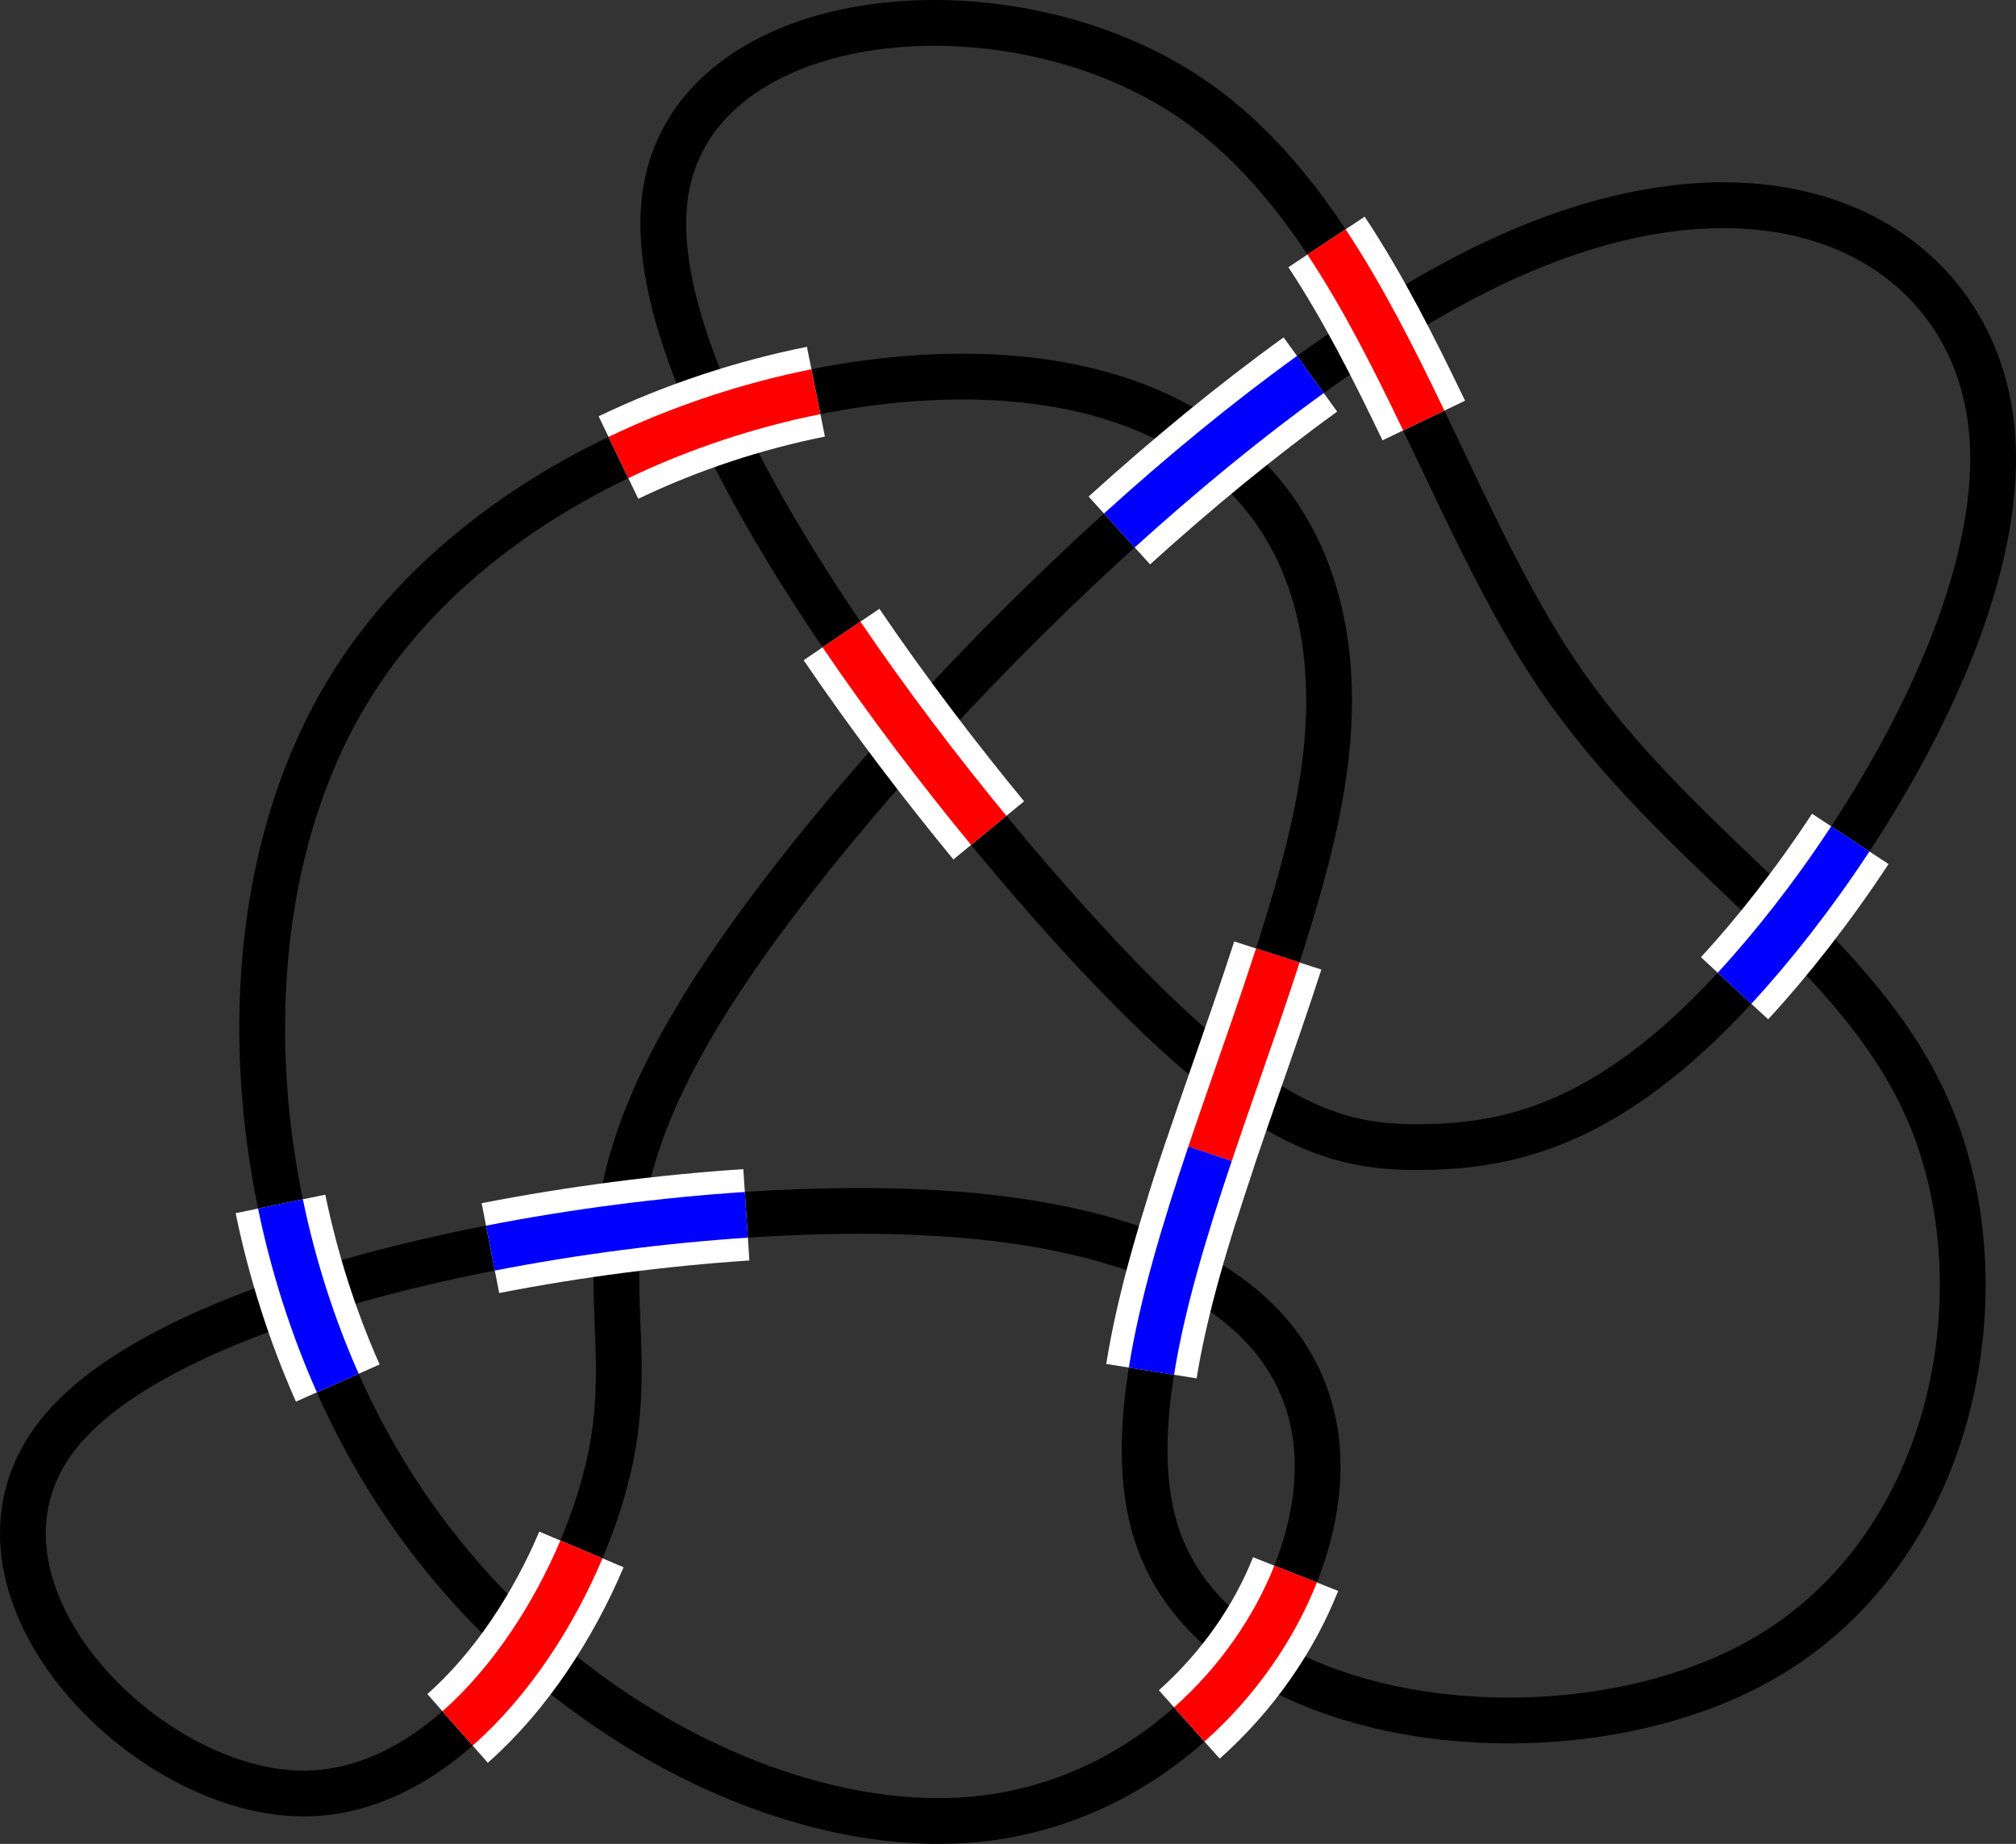 <?xml version="1.0" standalone="no"?>
<svg version="1.1" xmlns="http://www.w3.org/2000/svg" xmlns:xlink="http://www.w3.org/1999/xlink" width="308.282" height="281.997" viewBox="312.581,79.426,308.282,281.997"><rect x="312.581" y="79.426" width="308.282" height="281.997" fill="#333333" stroke="none"/><g fill="none" fill-rule="nonzero" stroke="#000000" stroke-width="7" stroke-linecap="butt" stroke-linejoin="miter" stroke-miterlimit="10" stroke-dasharray="" stroke-dashoffset="0" font-family="none" font-weight="none" font-size="none" text-anchor="none" style="mix-blend-mode: normal"><path d="M421.285,231.568c21.988,-34.579 77.25,-91.852 119.868,-111.967c42.618,-20.115 72.592,-3.072 75.896,24.512c3.304,27.584 -20.062,65.708 -39.227,86.454c-19.164,20.746 -34.127,24.114 -47.581,24.288c-13.454,0.174 -25.4,-2.846 -51.873,-31.624c-26.473,-28.778 -67.473,-83.314 -64.172,-113.115c3.302,-29.801 50.905,-34.866 79.454,-16.37c28.549,18.495 38.044,60.551 56.956,88.662c18.912,28.111 47.241,42.277 57.661,68.87c10.421,26.592 2.933,65.611 -26.632,82.161c-29.565,16.55 -81.208,10.63 -91.801,-18.265c-10.593,-28.895 19.862,-80.766 25.144,-117.334c5.282,-36.568 -14.61,-57.833 -47.801,-60.527c-33.191,-2.694 -79.683,13.183 -100.759,46.771c-21.077,33.588 -16.739,84.887 5.007,120.636c21.746,35.748 60.898,55.946 90.694,52.902c29.795,-3.044 50.233,-29.329 51.845,-51.158c1.613,-21.829 -15.6,-39.201 -59.076,-41.563c-43.476,-2.362 -113.215,10.287 -132.671,32.991c-19.455,22.704 11.373,55.465 36.364,55.826c24.99,0.361 44.143,-31.678 47.778,-53.54c3.635,-21.863 -7.063,-34.031 14.925,-68.609z" data-paper-data="{&quot;z&quot;:[120,130,140,150,160,170,180,190,200,210,220,230,240,250,260,270,280,290,300,310,320,330,340,350,360,370,380,390,400,410,420,430,440,450,460,470,480,490,500,510,520,530,540,550,560,570,580,590,600,610,620,630,640,650,660,670,680,690,700,710,720,730,740,750,760,770,780,790,800,810,820,830,840,850,860,870,880,890,900,910,920,930,940,950,960,970,980,990]}"></path></g><g fill="none" fill-rule="nonzero" stroke="none" stroke-width="none" stroke-linecap="butt" stroke-linejoin="miter" stroke-miterlimit="10" stroke-dasharray="" stroke-dashoffset="0" font-family="none" font-weight="none" font-size="none" text-anchor="none" style="mix-blend-mode: normal"><path d="M463.776,206.423c-7.538,-9.161 -15.362,-19.422 -22.513,-29.959" data-paper-data="{&quot;kind&quot;:&quot;intersection&quot;,&quot;i1&quot;:0,&quot;path&quot;:[&quot;Path&quot;,{&quot;applyMatrix&quot;:true,&quot;data&quot;:{&quot;z&quot;:[120,130,140,150,160,170,180,190,200,210,220,230,240,250,260,270,280,290,300,310,320,330,340,350,360,370,380,390,400,410,420,430,440,450,460,470,480,490,500,510,520,530,540,550,560,570,580,590,600,610,620,630,640,650,660,670,680,690,700,710,720,730,740,750,760,770,780,790,800,810,820,830,840,850,860,870,880,890,900,910,920,930,940,950,960,970,980,990]},&quot;segments&quot;:[[[421.28466,231.56804],[-21.98799,34.57871],[21.98799,-34.57871]],[[541.15302,119.60118],[-42.61808,20.11501],[42.61808,-20.11501]],[[617.04883,144.11296],[-3.30386,-27.58365],[3.30386,27.58365]],[[577.8222,230.56682],[19.16436,-20.74603],[-19.16436,20.74603]],[[530.24102,254.85465],[13.45425,-0.17392],[-13.45425,0.17392]],[[478.36779,223.2304],[26.47305,28.77815],[-26.47305,-28.77815]],[[414.19627,110.11536],[-3.30169,29.80063],[3.30169,-29.80063]],[[493.65076,93.74515],[-28.54925,-18.49542],[28.54925,18.49542]],[[550.60688,182.40743],[-18.91192,-28.11103],[18.91192,28.11103]],[[608.26824,251.27713],[-10.42056,-26.59243],[10.42056,26.59243]],[[581.63596,333.43788],[29.56509,-16.5497],[-29.56509,16.5497]],[[489.83504,315.17333],[10.5934,28.89504],[-10.5934,-28.89504]],[[514.97928,197.83947],[-5.28201,36.56795],[5.28201,-36.56795]],[[467.17824,137.31252],[33.19143,2.69395],[-33.19143,-2.69395]],[[366.41896,184.08378],[21.07659,-33.58808],[-21.07659,33.58808]],[[371.42595,304.71931],[-21.74551,-35.74841],[21.74551,35.74841]],[[462.11965,357.62161],[-29.79524,3.0439],[29.79524,-3.0439]],[[513.96498,306.4633],[-1.61257,21.82881],[1.61257,-21.82881]],[[454.88923,264.90073],[43.47593,2.36174],[-43.47593,-2.36174]],[[322.21835,297.89199],[19.45547,-22.70447],[-19.45547,22.70447]],[[358.58189,353.71775],[-24.99046,-0.36087],[24.99046,0.36087]],[[406.35977,300.17742],[-3.63505,21.86251],[3.63505,-21.86251]]],&quot;closed&quot;:true,&quot;strokeColor&quot;:[0,0,0],&quot;strokeWidth&quot;:&quot;7&quot;}]}" stroke="#ffffff" stroke-width="14"></path><path d="M463.776,206.423c-7.538,-9.161 -15.362,-19.422 -22.513,-29.959" stroke="#ff0000" stroke-width="7"></path><path d="M483.748,160.553c9.579,-8.675 19.463,-16.816 29.214,-23.85" data-paper-data="{&quot;kind&quot;:&quot;intersection&quot;,&quot;i1&quot;:1,&quot;path&quot;:[&quot;Path&quot;,{&quot;applyMatrix&quot;:true,&quot;data&quot;:{&quot;z&quot;:[120,130,140,150,160,170,180,190,200,210,220,230,240,250,260,270,280,290,300,310,320,330,340,350,360,370,380,390,400,410,420,430,440,450,460,470,480,490,500,510,520,530,540,550,560,570,580,590,600,610,620,630,640,650,660,670,680,690,700,710,720,730,740,750,760,770,780,790,800,810,820,830,840,850,860,870,880,890,900,910,920,930,940,950,960,970,980,990]},&quot;segments&quot;:[[[421.28466,231.56804],[-21.98799,34.57871],[21.98799,-34.57871]],[[541.15302,119.60118],[-42.61808,20.11501],[42.61808,-20.11501]],[[617.04883,144.11296],[-3.30386,-27.58365],[3.30386,27.58365]],[[577.8222,230.56682],[19.16436,-20.74603],[-19.16436,20.74603]],[[530.24102,254.85465],[13.45425,-0.17392],[-13.45425,0.17392]],[[478.36779,223.2304],[26.47305,28.77815],[-26.47305,-28.77815]],[[414.19627,110.11536],[-3.30169,29.80063],[3.30169,-29.80063]],[[493.65076,93.74515],[-28.54925,-18.49542],[28.54925,18.49542]],[[550.60688,182.40743],[-18.91192,-28.11103],[18.91192,28.11103]],[[608.26824,251.27713],[-10.42056,-26.59243],[10.42056,26.59243]],[[581.63596,333.43788],[29.56509,-16.5497],[-29.56509,16.5497]],[[489.83504,315.17333],[10.5934,28.89504],[-10.5934,-28.89504]],[[514.97928,197.83947],[-5.28201,36.56795],[5.28201,-36.56795]],[[467.17824,137.31252],[33.19143,2.69395],[-33.19143,-2.69395]],[[366.41896,184.08378],[21.07659,-33.58808],[-21.07659,33.58808]],[[371.42595,304.71931],[-21.74551,-35.74841],[21.74551,35.74841]],[[462.11965,357.62161],[-29.79524,3.0439],[29.79524,-3.0439]],[[513.96498,306.4633],[-1.61257,21.82881],[1.61257,-21.82881]],[[454.88923,264.90073],[43.47593,2.36174],[-43.47593,-2.36174]],[[322.21835,297.89199],[19.45547,-22.70447],[-19.45547,22.70447]],[[358.58189,353.71775],[-24.99046,-0.36087],[24.99046,0.36087]],[[406.35977,300.17742],[-3.63505,21.86251],[3.63505,-21.86251]]],&quot;closed&quot;:true,&quot;strokeColor&quot;:[0,0,0],&quot;strokeWidth&quot;:&quot;7&quot;}]}" stroke="#ffffff" stroke-width="14"></path><path d="M483.748,160.553c9.579,-8.675 19.463,-16.816 29.214,-23.85" stroke="#0000ff" stroke-width="7"></path><path d="M515.43,116.43c5.576,8.413 10.312,17.807 14.872,27.307" data-paper-data="{&quot;kind&quot;:&quot;intersection&quot;,&quot;i1&quot;:2,&quot;path&quot;:[&quot;Path&quot;,{&quot;applyMatrix&quot;:true,&quot;data&quot;:{&quot;z&quot;:[120,130,140,150,160,170,180,190,200,210,220,230,240,250,260,270,280,290,300,310,320,330,340,350,360,370,380,390,400,410,420,430,440,450,460,470,480,490,500,510,520,530,540,550,560,570,580,590,600,610,620,630,640,650,660,670,680,690,700,710,720,730,740,750,760,770,780,790,800,810,820,830,840,850,860,870,880,890,900,910,920,930,940,950,960,970,980,990]},&quot;segments&quot;:[[[421.28466,231.56804],[-21.98799,34.57871],[21.98799,-34.57871]],[[541.15302,119.60118],[-42.61808,20.11501],[42.61808,-20.11501]],[[617.04883,144.11296],[-3.30386,-27.58365],[3.30386,27.58365]],[[577.8222,230.56682],[19.16436,-20.74603],[-19.16436,20.74603]],[[530.24102,254.85465],[13.45425,-0.17392],[-13.45425,0.17392]],[[478.36779,223.2304],[26.47305,28.77815],[-26.47305,-28.77815]],[[414.19627,110.11536],[-3.30169,29.80063],[3.30169,-29.80063]],[[493.65076,93.74515],[-28.54925,-18.49542],[28.54925,18.49542]],[[550.60688,182.40743],[-18.91192,-28.11103],[18.91192,28.11103]],[[608.26824,251.27713],[-10.42056,-26.59243],[10.42056,26.59243]],[[581.63596,333.43788],[29.56509,-16.5497],[-29.56509,16.5497]],[[489.83504,315.17333],[10.5934,28.89504],[-10.5934,-28.89504]],[[514.97928,197.83947],[-5.28201,36.56795],[5.28201,-36.56795]],[[467.17824,137.31252],[33.19143,2.69395],[-33.19143,-2.69395]],[[366.41896,184.08378],[21.07659,-33.58808],[-21.07659,33.58808]],[[371.42595,304.71931],[-21.74551,-35.74841],[21.74551,35.74841]],[[462.11965,357.62161],[-29.79524,3.0439],[29.79524,-3.0439]],[[513.96498,306.4633],[-1.61257,21.82881],[1.61257,-21.82881]],[[454.88923,264.90073],[43.47593,2.36174],[-43.47593,-2.36174]],[[322.21835,297.89199],[19.45547,-22.70447],[-19.45547,22.70447]],[[358.58189,353.71775],[-24.99046,-0.36087],[24.99046,0.36087]],[[406.35977,300.17742],[-3.63505,21.86251],[3.63505,-21.86251]]],&quot;closed&quot;:true,&quot;strokeColor&quot;:[0,0,0],&quot;strokeWidth&quot;:&quot;7&quot;}]}" stroke="#ffffff" stroke-width="14"></path><path d="M515.43,116.43c5.576,8.413 10.312,17.807 14.872,27.307" stroke="#ff0000" stroke-width="7"></path><path d="M595.523,207.726c-5.714,8.689 -11.9,16.561 -17.701,22.84" data-paper-data="{&quot;kind&quot;:&quot;intersection&quot;,&quot;i1&quot;:3,&quot;path&quot;:[&quot;Path&quot;,{&quot;applyMatrix&quot;:true,&quot;data&quot;:{&quot;z&quot;:[120,130,140,150,160,170,180,190,200,210,220,230,240,250,260,270,280,290,300,310,320,330,340,350,360,370,380,390,400,410,420,430,440,450,460,470,480,490,500,510,520,530,540,550,560,570,580,590,600,610,620,630,640,650,660,670,680,690,700,710,720,730,740,750,760,770,780,790,800,810,820,830,840,850,860,870,880,890,900,910,920,930,940,950,960,970,980,990]},&quot;segments&quot;:[[[421.28466,231.56804],[-21.98799,34.57871],[21.98799,-34.57871]],[[541.15302,119.60118],[-42.61808,20.11501],[42.61808,-20.11501]],[[617.04883,144.11296],[-3.30386,-27.58365],[3.30386,27.58365]],[[577.8222,230.56682],[19.16436,-20.74603],[-19.16436,20.74603]],[[530.24102,254.85465],[13.45425,-0.17392],[-13.45425,0.17392]],[[478.36779,223.2304],[26.47305,28.77815],[-26.47305,-28.77815]],[[414.19627,110.11536],[-3.30169,29.80063],[3.30169,-29.80063]],[[493.65076,93.74515],[-28.54925,-18.49542],[28.54925,18.49542]],[[550.60688,182.40743],[-18.91192,-28.11103],[18.91192,28.11103]],[[608.26824,251.27713],[-10.42056,-26.59243],[10.42056,26.59243]],[[581.63596,333.43788],[29.56509,-16.5497],[-29.56509,16.5497]],[[489.83504,315.17333],[10.5934,28.89504],[-10.5934,-28.89504]],[[514.97928,197.83947],[-5.28201,36.56795],[5.28201,-36.56795]],[[467.17824,137.31252],[33.19143,2.69395],[-33.19143,-2.69395]],[[366.41896,184.08378],[21.07659,-33.58808],[-21.07659,33.58808]],[[371.42595,304.71931],[-21.74551,-35.74841],[21.74551,35.74841]],[[462.11965,357.62161],[-29.79524,3.0439],[29.79524,-3.0439]],[[513.96498,306.4633],[-1.61257,21.82881],[1.61257,-21.82881]],[[454.88923,264.90073],[43.47593,2.36174],[-43.47593,-2.36174]],[[322.21835,297.89199],[19.45547,-22.70447],[-19.45547,22.70447]],[[358.58189,353.71775],[-24.99046,-0.36087],[24.99046,0.36087]],[[406.35977,300.17742],[-3.63505,21.86251],[3.63505,-21.86251]]],&quot;closed&quot;:true,&quot;strokeColor&quot;:[0,0,0],&quot;strokeWidth&quot;:&quot;7&quot;}]}" stroke="#ffffff" stroke-width="14"></path><path d="M595.523,207.726c-5.714,8.689 -11.9,16.561 -17.701,22.84" stroke="#0000ff" stroke-width="7"></path><path d="M494.888,264.249c4.014,-12.765 8.999,-26.021 13.089,-38.691" data-paper-data="{&quot;kind&quot;:&quot;intersection&quot;,&quot;i1&quot;:4,&quot;path&quot;:[&quot;Path&quot;,{&quot;applyMatrix&quot;:true,&quot;data&quot;:{&quot;z&quot;:[120,130,140,150,160,170,180,190,200,210,220,230,240,250,260,270,280,290,300,310,320,330,340,350,360,370,380,390,400,410,420,430,440,450,460,470,480,490,500,510,520,530,540,550,560,570,580,590,600,610,620,630,640,650,660,670,680,690,700,710,720,730,740,750,760,770,780,790,800,810,820,830,840,850,860,870,880,890,900,910,920,930,940,950,960,970,980,990]},&quot;segments&quot;:[[[421.28466,231.56804],[-21.98799,34.57871],[21.98799,-34.57871]],[[541.15302,119.60118],[-42.61808,20.11501],[42.61808,-20.11501]],[[617.04883,144.11296],[-3.30386,-27.58365],[3.30386,27.58365]],[[577.8222,230.56682],[19.16436,-20.74603],[-19.16436,20.74603]],[[530.24102,254.85465],[13.45425,-0.17392],[-13.45425,0.17392]],[[478.36779,223.2304],[26.47305,28.77815],[-26.47305,-28.77815]],[[414.19627,110.11536],[-3.30169,29.80063],[3.30169,-29.80063]],[[493.65076,93.74515],[-28.54925,-18.49542],[28.54925,18.49542]],[[550.60688,182.40743],[-18.91192,-28.11103],[18.91192,28.11103]],[[608.26824,251.27713],[-10.42056,-26.59243],[10.42056,26.59243]],[[581.63596,333.43788],[29.56509,-16.5497],[-29.56509,16.5497]],[[489.83504,315.17333],[10.5934,28.89504],[-10.5934,-28.89504]],[[514.97928,197.83947],[-5.28201,36.56795],[5.28201,-36.56795]],[[467.17824,137.31252],[33.19143,2.69395],[-33.19143,-2.69395]],[[366.41896,184.08378],[21.07659,-33.58808],[-21.07659,33.58808]],[[371.42595,304.71931],[-21.74551,-35.74841],[21.74551,35.74841]],[[462.11965,357.62161],[-29.79524,3.0439],[29.79524,-3.0439]],[[513.96498,306.4633],[-1.61257,21.82881],[1.61257,-21.82881]],[[454.88923,264.90073],[43.47593,2.36174],[-43.47593,-2.36174]],[[322.21835,297.89199],[19.45547,-22.70447],[-19.45547,22.70447]],[[358.58189,353.71775],[-24.99046,-0.36087],[24.99046,0.36087]],[[406.35977,300.17742],[-3.63505,21.86251],[3.63505,-21.86251]]],&quot;closed&quot;:true,&quot;strokeColor&quot;:[0,0,0],&quot;strokeWidth&quot;:&quot;7&quot;}]}" stroke="#ffffff" stroke-width="14"></path><path d="M494.888,264.249c4.014,-12.765 8.999,-26.021 13.089,-38.691" stroke="#ff0000" stroke-width="7"></path><path d="M437.349,139.332c-10.131,2.03 -20.449,5.391 -30.196,10.068" data-paper-data="{&quot;kind&quot;:&quot;intersection&quot;,&quot;i1&quot;:5,&quot;path&quot;:[&quot;Path&quot;,{&quot;applyMatrix&quot;:true,&quot;data&quot;:{&quot;z&quot;:[120,130,140,150,160,170,180,190,200,210,220,230,240,250,260,270,280,290,300,310,320,330,340,350,360,370,380,390,400,410,420,430,440,450,460,470,480,490,500,510,520,530,540,550,560,570,580,590,600,610,620,630,640,650,660,670,680,690,700,710,720,730,740,750,760,770,780,790,800,810,820,830,840,850,860,870,880,890,900,910,920,930,940,950,960,970,980,990]},&quot;segments&quot;:[[[421.28466,231.56804],[-21.98799,34.57871],[21.98799,-34.57871]],[[541.15302,119.60118],[-42.61808,20.11501],[42.61808,-20.11501]],[[617.04883,144.11296],[-3.30386,-27.58365],[3.30386,27.58365]],[[577.8222,230.56682],[19.16436,-20.74603],[-19.16436,20.74603]],[[530.24102,254.85465],[13.45425,-0.17392],[-13.45425,0.17392]],[[478.36779,223.2304],[26.47305,28.77815],[-26.47305,-28.77815]],[[414.19627,110.11536],[-3.30169,29.80063],[3.30169,-29.80063]],[[493.65076,93.74515],[-28.54925,-18.49542],[28.54925,18.49542]],[[550.60688,182.40743],[-18.91192,-28.11103],[18.91192,28.11103]],[[608.26824,251.27713],[-10.42056,-26.59243],[10.42056,26.59243]],[[581.63596,333.43788],[29.56509,-16.5497],[-29.56509,16.5497]],[[489.83504,315.17333],[10.5934,28.89504],[-10.5934,-28.89504]],[[514.97928,197.83947],[-5.28201,36.56795],[5.28201,-36.56795]],[[467.17824,137.31252],[33.19143,2.69395],[-33.19143,-2.69395]],[[366.41896,184.08378],[21.07659,-33.58808],[-21.07659,33.58808]],[[371.42595,304.71931],[-21.74551,-35.74841],[21.74551,35.74841]],[[462.11965,357.62161],[-29.79524,3.0439],[29.79524,-3.0439]],[[513.96498,306.4633],[-1.61257,21.82881],[1.61257,-21.82881]],[[454.88923,264.90073],[43.47593,2.36174],[-43.47593,-2.36174]],[[322.21835,297.89199],[19.45547,-22.70447],[-19.45547,22.70447]],[[358.58189,353.71775],[-24.99046,-0.36087],[24.99046,0.36087]],[[406.35977,300.17742],[-3.63505,21.86251],[3.63505,-21.86251]]],&quot;closed&quot;:true,&quot;strokeColor&quot;:[0,0,0],&quot;strokeWidth&quot;:&quot;7&quot;}]}" stroke="#ffffff" stroke-width="14"></path><path d="M437.349,139.332c-10.131,2.03 -20.449,5.391 -30.196,10.068" stroke="#ff0000" stroke-width="7"></path><path d="M494.442,343.157c7.399,-6.578 12.977,-14.706 16.26,-22.997" data-paper-data="{&quot;kind&quot;:&quot;intersection&quot;,&quot;i1&quot;:6,&quot;path&quot;:[&quot;Path&quot;,{&quot;applyMatrix&quot;:true,&quot;data&quot;:{&quot;z&quot;:[120,130,140,150,160,170,180,190,200,210,220,230,240,250,260,270,280,290,300,310,320,330,340,350,360,370,380,390,400,410,420,430,440,450,460,470,480,490,500,510,520,530,540,550,560,570,580,590,600,610,620,630,640,650,660,670,680,690,700,710,720,730,740,750,760,770,780,790,800,810,820,830,840,850,860,870,880,890,900,910,920,930,940,950,960,970,980,990]},&quot;segments&quot;:[[[421.28466,231.56804],[-21.98799,34.57871],[21.98799,-34.57871]],[[541.15302,119.60118],[-42.61808,20.11501],[42.61808,-20.11501]],[[617.04883,144.11296],[-3.30386,-27.58365],[3.30386,27.58365]],[[577.8222,230.56682],[19.16436,-20.74603],[-19.16436,20.74603]],[[530.24102,254.85465],[13.45425,-0.17392],[-13.45425,0.17392]],[[478.36779,223.2304],[26.47305,28.77815],[-26.47305,-28.77815]],[[414.19627,110.11536],[-3.30169,29.80063],[3.30169,-29.80063]],[[493.65076,93.74515],[-28.54925,-18.49542],[28.54925,18.49542]],[[550.60688,182.40743],[-18.91192,-28.11103],[18.91192,28.11103]],[[608.26824,251.27713],[-10.42056,-26.59243],[10.42056,26.59243]],[[581.63596,333.43788],[29.56509,-16.5497],[-29.56509,16.5497]],[[489.83504,315.17333],[10.5934,28.89504],[-10.5934,-28.89504]],[[514.97928,197.83947],[-5.28201,36.56795],[5.28201,-36.56795]],[[467.17824,137.31252],[33.19143,2.69395],[-33.19143,-2.69395]],[[366.41896,184.08378],[21.07659,-33.58808],[-21.07659,33.58808]],[[371.42595,304.71931],[-21.74551,-35.74841],[21.74551,35.74841]],[[462.11965,357.62161],[-29.79524,3.0439],[29.79524,-3.0439]],[[513.96498,306.4633],[-1.61257,21.82881],[1.61257,-21.82881]],[[454.88923,264.90073],[43.47593,2.36174],[-43.47593,-2.36174]],[[322.21835,297.89199],[19.45547,-22.70447],[-19.45547,22.70447]],[[358.58189,353.71775],[-24.99046,-0.36087],[24.99046,0.36087]],[[406.35977,300.17742],[-3.63505,21.86251],[3.63505,-21.86251]]],&quot;closed&quot;:true,&quot;strokeColor&quot;:[0,0,0],&quot;strokeWidth&quot;:&quot;7&quot;}]}" stroke="#ffffff" stroke-width="14"></path><path d="M494.442,343.157c7.399,-6.578 12.977,-14.706 16.26,-22.997" stroke="#ff0000" stroke-width="7"></path><path d="M488.656,289.127c1.651,-10.365 5.082,-21.704 8.964,-33.249" data-paper-data="{&quot;kind&quot;:&quot;intersection&quot;,&quot;i1&quot;:7,&quot;path&quot;:[&quot;Path&quot;,{&quot;applyMatrix&quot;:true,&quot;data&quot;:{&quot;z&quot;:[120,130,140,150,160,170,180,190,200,210,220,230,240,250,260,270,280,290,300,310,320,330,340,350,360,370,380,390,400,410,420,430,440,450,460,470,480,490,500,510,520,530,540,550,560,570,580,590,600,610,620,630,640,650,660,670,680,690,700,710,720,730,740,750,760,770,780,790,800,810,820,830,840,850,860,870,880,890,900,910,920,930,940,950,960,970,980,990]},&quot;segments&quot;:[[[421.28466,231.56804],[-21.98799,34.57871],[21.98799,-34.57871]],[[541.15302,119.60118],[-42.61808,20.11501],[42.61808,-20.11501]],[[617.04883,144.11296],[-3.30386,-27.58365],[3.30386,27.58365]],[[577.8222,230.56682],[19.16436,-20.74603],[-19.16436,20.74603]],[[530.24102,254.85465],[13.45425,-0.17392],[-13.45425,0.17392]],[[478.36779,223.2304],[26.47305,28.77815],[-26.47305,-28.77815]],[[414.19627,110.11536],[-3.30169,29.80063],[3.30169,-29.80063]],[[493.65076,93.74515],[-28.54925,-18.49542],[28.54925,18.49542]],[[550.60688,182.40743],[-18.91192,-28.11103],[18.91192,28.11103]],[[608.26824,251.27713],[-10.42056,-26.59243],[10.42056,26.59243]],[[581.63596,333.43788],[29.56509,-16.5497],[-29.56509,16.5497]],[[489.83504,315.17333],[10.5934,28.89504],[-10.5934,-28.89504]],[[514.97928,197.83947],[-5.28201,36.56795],[5.28201,-36.56795]],[[467.17824,137.31252],[33.19143,2.69395],[-33.19143,-2.69395]],[[366.41896,184.08378],[21.07659,-33.58808],[-21.07659,33.58808]],[[371.42595,304.71931],[-21.74551,-35.74841],[21.74551,35.74841]],[[462.11965,357.62161],[-29.79524,3.0439],[29.79524,-3.0439]],[[513.96498,306.4633],[-1.61257,21.82881],[1.61257,-21.82881]],[[454.88923,264.90073],[43.47593,2.36174],[-43.47593,-2.36174]],[[322.21835,297.89199],[19.45547,-22.70447],[-19.45547,22.70447]],[[358.58189,353.71775],[-24.99046,-0.36087],[24.99046,0.36087]],[[406.35977,300.17742],[-3.63505,21.86251],[3.63505,-21.86251]]],&quot;closed&quot;:true,&quot;strokeColor&quot;:[0,0,0],&quot;strokeWidth&quot;:&quot;7&quot;}]}" stroke="#ffffff" stroke-width="14"></path><path d="M488.656,289.127c1.651,-10.365 5.082,-21.704 8.964,-33.249" stroke="#0000ff" stroke-width="7"></path><path d="M355.468,263.551c1.954,9.455 4.905,18.707 8.766,27.393" data-paper-data="{&quot;kind&quot;:&quot;intersection&quot;,&quot;i1&quot;:8,&quot;path&quot;:[&quot;Path&quot;,{&quot;applyMatrix&quot;:true,&quot;data&quot;:{&quot;z&quot;:[120,130,140,150,160,170,180,190,200,210,220,230,240,250,260,270,280,290,300,310,320,330,340,350,360,370,380,390,400,410,420,430,440,450,460,470,480,490,500,510,520,530,540,550,560,570,580,590,600,610,620,630,640,650,660,670,680,690,700,710,720,730,740,750,760,770,780,790,800,810,820,830,840,850,860,870,880,890,900,910,920,930,940,950,960,970,980,990]},&quot;segments&quot;:[[[421.28466,231.56804],[-21.98799,34.57871],[21.98799,-34.57871]],[[541.15302,119.60118],[-42.61808,20.11501],[42.61808,-20.11501]],[[617.04883,144.11296],[-3.30386,-27.58365],[3.30386,27.58365]],[[577.8222,230.56682],[19.16436,-20.74603],[-19.16436,20.74603]],[[530.24102,254.85465],[13.45425,-0.17392],[-13.45425,0.17392]],[[478.36779,223.2304],[26.47305,28.77815],[-26.47305,-28.77815]],[[414.19627,110.11536],[-3.30169,29.80063],[3.30169,-29.80063]],[[493.65076,93.74515],[-28.54925,-18.49542],[28.54925,18.49542]],[[550.60688,182.40743],[-18.91192,-28.11103],[18.91192,28.11103]],[[608.26824,251.27713],[-10.42056,-26.59243],[10.42056,26.59243]],[[581.63596,333.43788],[29.56509,-16.5497],[-29.56509,16.5497]],[[489.83504,315.17333],[10.5934,28.89504],[-10.5934,-28.89504]],[[514.97928,197.83947],[-5.28201,36.56795],[5.28201,-36.56795]],[[467.17824,137.31252],[33.19143,2.69395],[-33.19143,-2.69395]],[[366.41896,184.08378],[21.07659,-33.58808],[-21.07659,33.58808]],[[371.42595,304.71931],[-21.74551,-35.74841],[21.74551,35.74841]],[[462.11965,357.62161],[-29.79524,3.0439],[29.79524,-3.0439]],[[513.96498,306.4633],[-1.61257,21.82881],[1.61257,-21.82881]],[[454.88923,264.90073],[43.47593,2.36174],[-43.47593,-2.36174]],[[322.21835,297.89199],[19.45547,-22.70447],[-19.45547,22.70447]],[[358.58189,353.71775],[-24.99046,-0.36087],[24.99046,0.36087]],[[406.35977,300.17742],[-3.63505,21.86251],[3.63505,-21.86251]]],&quot;closed&quot;:true,&quot;strokeColor&quot;:[0,0,0],&quot;strokeWidth&quot;:&quot;7&quot;}]}" stroke="#ffffff" stroke-width="14"></path><path d="M355.468,263.551c1.954,9.455 4.905,18.707 8.766,27.393" stroke="#0000ff" stroke-width="7"></path><path d="M382.55,343.763c8.138,-7.162 14.682,-17.297 18.942,-27.369" data-paper-data="{&quot;kind&quot;:&quot;intersection&quot;,&quot;i1&quot;:9,&quot;path&quot;:[&quot;Path&quot;,{&quot;applyMatrix&quot;:true,&quot;data&quot;:{&quot;z&quot;:[120,130,140,150,160,170,180,190,200,210,220,230,240,250,260,270,280,290,300,310,320,330,340,350,360,370,380,390,400,410,420,430,440,450,460,470,480,490,500,510,520,530,540,550,560,570,580,590,600,610,620,630,640,650,660,670,680,690,700,710,720,730,740,750,760,770,780,790,800,810,820,830,840,850,860,870,880,890,900,910,920,930,940,950,960,970,980,990]},&quot;segments&quot;:[[[421.28466,231.56804],[-21.98799,34.57871],[21.98799,-34.57871]],[[541.15302,119.60118],[-42.61808,20.11501],[42.61808,-20.11501]],[[617.04883,144.11296],[-3.30386,-27.58365],[3.30386,27.58365]],[[577.8222,230.56682],[19.16436,-20.74603],[-19.16436,20.74603]],[[530.24102,254.85465],[13.45425,-0.17392],[-13.45425,0.17392]],[[478.36779,223.2304],[26.47305,28.77815],[-26.47305,-28.77815]],[[414.19627,110.11536],[-3.30169,29.80063],[3.30169,-29.80063]],[[493.65076,93.74515],[-28.54925,-18.49542],[28.54925,18.49542]],[[550.60688,182.40743],[-18.91192,-28.11103],[18.91192,28.11103]],[[608.26824,251.27713],[-10.42056,-26.59243],[10.42056,26.59243]],[[581.63596,333.43788],[29.56509,-16.5497],[-29.56509,16.5497]],[[489.83504,315.17333],[10.5934,28.89504],[-10.5934,-28.89504]],[[514.97928,197.83947],[-5.28201,36.56795],[5.28201,-36.56795]],[[467.17824,137.31252],[33.19143,2.69395],[-33.19143,-2.69395]],[[366.41896,184.08378],[21.07659,-33.58808],[-21.07659,33.58808]],[[371.42595,304.71931],[-21.74551,-35.74841],[21.74551,35.74841]],[[462.11965,357.62161],[-29.79524,3.0439],[29.79524,-3.0439]],[[513.96498,306.4633],[-1.61257,21.82881],[1.61257,-21.82881]],[[454.88923,264.90073],[43.47593,2.36174],[-43.47593,-2.36174]],[[322.21835,297.89199],[19.45547,-22.70447],[-19.45547,22.70447]],[[358.58189,353.71775],[-24.99046,-0.36087],[24.99046,0.36087]],[[406.35977,300.17742],[-3.63505,21.86251],[3.63505,-21.86251]]],&quot;closed&quot;:true,&quot;strokeColor&quot;:[0,0,0],&quot;strokeWidth&quot;:&quot;7&quot;}]}" stroke="#ffffff" stroke-width="14"></path><path d="M382.55,343.763c8.138,-7.162 14.682,-17.297 18.942,-27.369" stroke="#ff0000" stroke-width="7"></path><path d="M426.711,265.215c-12.745,0.843 -26.192,2.567 -39.136,5.094" data-paper-data="{&quot;kind&quot;:&quot;intersection&quot;,&quot;i1&quot;:10,&quot;path&quot;:[&quot;Path&quot;,{&quot;applyMatrix&quot;:true,&quot;data&quot;:{&quot;z&quot;:[120,130,140,150,160,170,180,190,200,210,220,230,240,250,260,270,280,290,300,310,320,330,340,350,360,370,380,390,400,410,420,430,440,450,460,470,480,490,500,510,520,530,540,550,560,570,580,590,600,610,620,630,640,650,660,670,680,690,700,710,720,730,740,750,760,770,780,790,800,810,820,830,840,850,860,870,880,890,900,910,920,930,940,950,960,970,980,990]},&quot;segments&quot;:[[[421.28466,231.56804],[-21.98799,34.57871],[21.98799,-34.57871]],[[541.15302,119.60118],[-42.61808,20.11501],[42.61808,-20.11501]],[[617.04883,144.11296],[-3.30386,-27.58365],[3.30386,27.58365]],[[577.8222,230.56682],[19.16436,-20.74603],[-19.16436,20.74603]],[[530.24102,254.85465],[13.45425,-0.17392],[-13.45425,0.17392]],[[478.36779,223.2304],[26.47305,28.77815],[-26.47305,-28.77815]],[[414.19627,110.11536],[-3.30169,29.80063],[3.30169,-29.80063]],[[493.65076,93.74515],[-28.54925,-18.49542],[28.54925,18.49542]],[[550.60688,182.40743],[-18.91192,-28.11103],[18.91192,28.11103]],[[608.26824,251.27713],[-10.42056,-26.59243],[10.42056,26.59243]],[[581.63596,333.43788],[29.56509,-16.5497],[-29.56509,16.5497]],[[489.83504,315.17333],[10.5934,28.89504],[-10.5934,-28.89504]],[[514.97928,197.83947],[-5.28201,36.56795],[5.28201,-36.56795]],[[467.17824,137.31252],[33.19143,2.69395],[-33.19143,-2.69395]],[[366.41896,184.08378],[21.07659,-33.58808],[-21.07659,33.58808]],[[371.42595,304.71931],[-21.74551,-35.74841],[21.74551,35.74841]],[[462.11965,357.62161],[-29.79524,3.0439],[29.79524,-3.0439]],[[513.96498,306.4633],[-1.61257,21.82881],[1.61257,-21.82881]],[[454.88923,264.90073],[43.47593,2.36174],[-43.47593,-2.36174]],[[322.21835,297.89199],[19.45547,-22.70447],[-19.45547,22.70447]],[[358.58189,353.71775],[-24.99046,-0.36087],[24.99046,0.36087]],[[406.35977,300.17742],[-3.63505,21.86251],[3.63505,-21.86251]]],&quot;closed&quot;:true,&quot;strokeColor&quot;:[0,0,0],&quot;strokeWidth&quot;:&quot;7&quot;}]}" stroke="#ffffff" stroke-width="14"></path><path d="M426.711,265.215c-12.745,0.843 -26.192,2.567 -39.136,5.094" stroke="#0000ff" stroke-width="7"></path></g></svg>